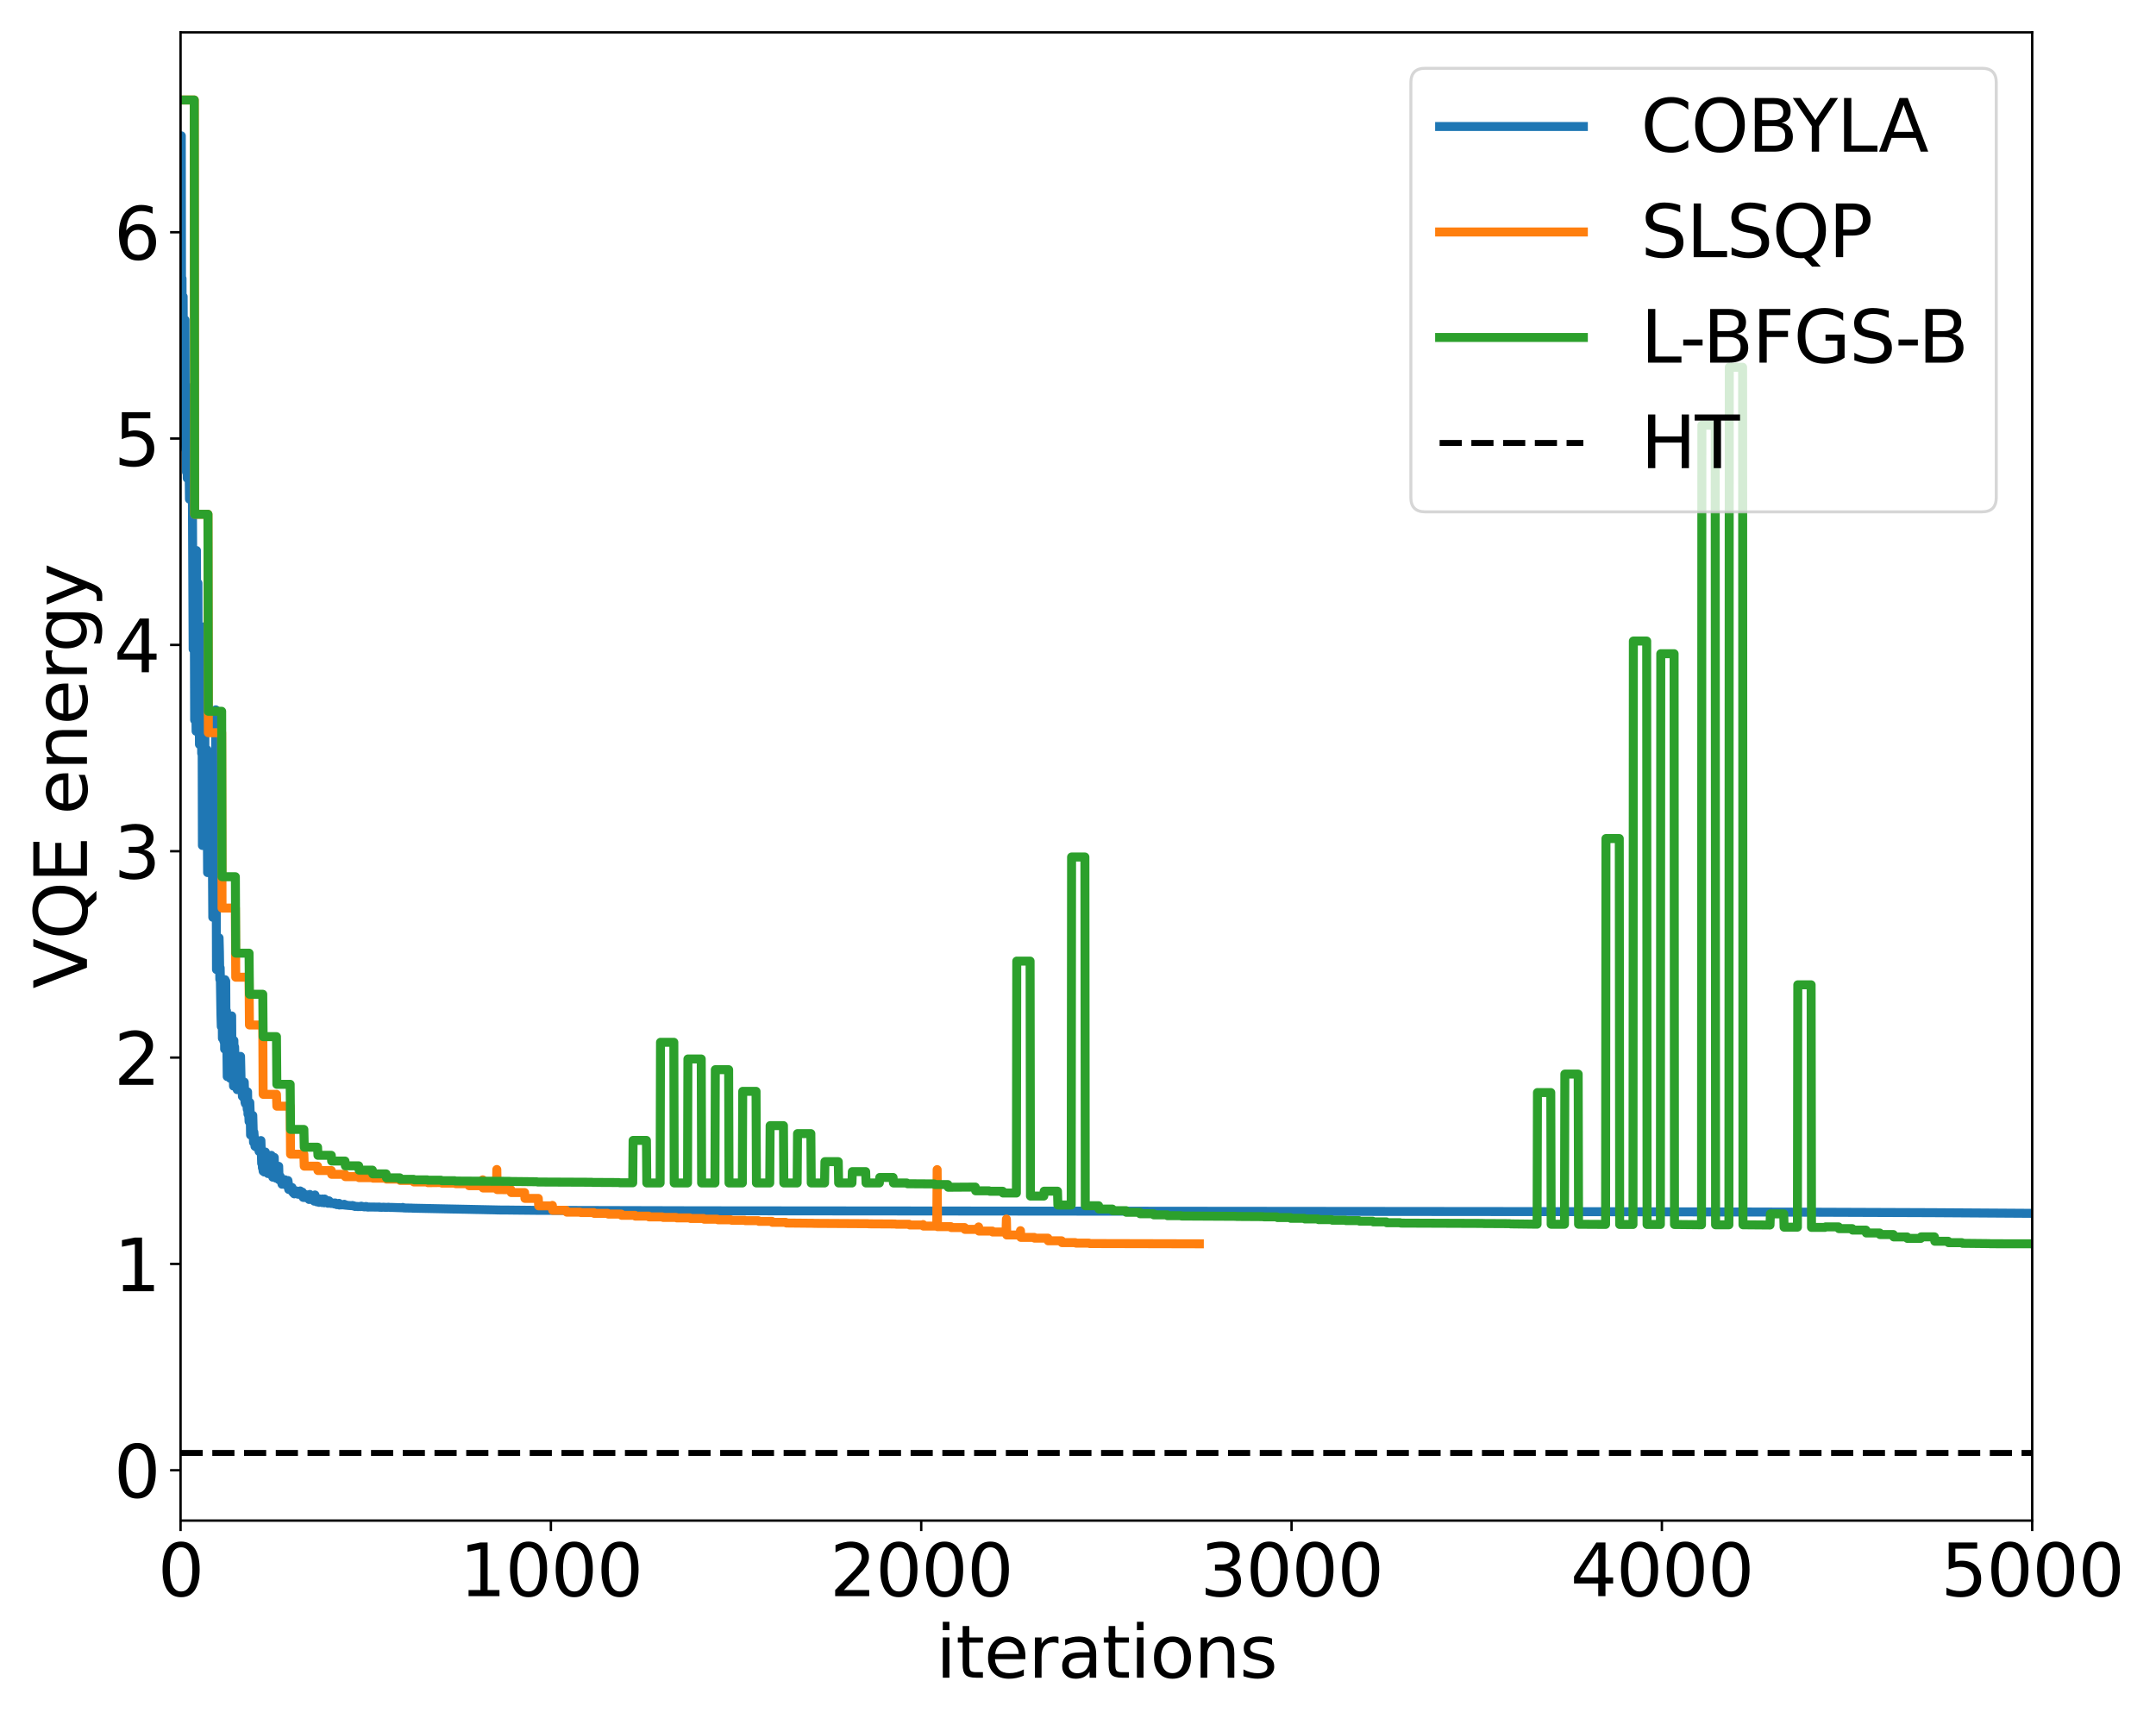 <?xml version="1.0" encoding="utf-8" standalone="no"?>
<!DOCTYPE svg PUBLIC "-//W3C//DTD SVG 1.1//EN"
  "http://www.w3.org/Graphics/SVG/1.1/DTD/svg11.dtd">
<svg height="576pt" version="1.1" viewBox="0 0 720 576" width="720pt" xmlns="http://www.w3.org/2000/svg" xmlns:xlink="http://www.w3.org/1999/xlink">
 <defs>
  <style type="text/css">*{stroke-linecap:butt;stroke-linejoin:round;}</style>
 </defs>
 <g id="figure_1">
  <g id="patch_1">
   <path d="M 0 576 
L 720 576 
L 720 0 
L 0 0 
z
" style="fill:#ffffff;"/>
  </g>
  <g id="axes_1">
   <g id="patch_2">
    <path d="M 60.297 507.745 
L 678.66 507.745 
L 678.66 10.8 
L 60.297 10.8 
z
" style="fill:#ffffff;"/>
   </g>
   <g id="matplotlib.axis_1">
    <g id="xtick_1">
     <g id="line2d_1">
      <defs>
       <path d="M 0 0 
L 0 3.5 
" id="ma299e99a36" style="stroke:#000000;stroke-width:0.8;"/>
      </defs>
      <g>
       <use style="stroke:#000000;stroke-width:0.8;" x="60.297" xlink:href="#ma299e99a36" y="507.745"/>
      </g>
     </g>
     <g id="text_1">
      <!-- 0 -->
      <g transform="translate(52.663 532.981)scale(0.24 -0.24)">
       <defs>
        <path d="M 2034 4250 
Q 1547 4250 1301 3770 
Q 1056 3291 1056 2328 
Q 1056 1369 1301 889 
Q 1547 409 2034 409 
Q 2525 409 2770 889 
Q 3016 1369 3016 2328 
Q 3016 3291 2770 3770 
Q 2525 4250 2034 4250 
z
M 2034 4750 
Q 2819 4750 3233 4129 
Q 3647 3509 3647 2328 
Q 3647 1150 3233 529 
Q 2819 -91 2034 -91 
Q 1250 -91 836 529 
Q 422 1150 422 2328 
Q 422 3509 836 4129 
Q 1250 4750 2034 4750 
z
" id="DejaVuSans-30" transform="scale(0.016)"/>
       </defs>
       <use xlink:href="#DejaVuSans-30"/>
      </g>
     </g>
    </g>
    <g id="xtick_2">
     <g id="line2d_2">
      <g>
       <use style="stroke:#000000;stroke-width:0.8;" x="183.97" xlink:href="#ma299e99a36" y="507.745"/>
      </g>
     </g>
     <g id="text_2">
      <!-- 1000 -->
      <g transform="translate(153.43 532.981)scale(0.24 -0.24)">
       <defs>
        <path d="M 794 531 
L 1825 531 
L 1825 4091 
L 703 3866 
L 703 4441 
L 1819 4666 
L 2450 4666 
L 2450 531 
L 3481 531 
L 3481 0 
L 794 0 
L 794 531 
z
" id="DejaVuSans-31" transform="scale(0.016)"/>
       </defs>
       <use xlink:href="#DejaVuSans-31"/>
       <use x="63.623" xlink:href="#DejaVuSans-30"/>
       <use x="127.246" xlink:href="#DejaVuSans-30"/>
       <use x="190.869" xlink:href="#DejaVuSans-30"/>
      </g>
     </g>
    </g>
    <g id="xtick_3">
     <g id="line2d_3">
      <g>
       <use style="stroke:#000000;stroke-width:0.8;" x="307.642" xlink:href="#ma299e99a36" y="507.745"/>
      </g>
     </g>
     <g id="text_3">
      <!-- 2000 -->
      <g transform="translate(277.103 532.981)scale(0.24 -0.24)">
       <defs>
        <path d="M 1228 531 
L 3431 531 
L 3431 0 
L 469 0 
L 469 531 
Q 828 903 1448 1529 
Q 2069 2156 2228 2338 
Q 2531 2678 2651 2914 
Q 2772 3150 2772 3378 
Q 2772 3750 2511 3984 
Q 2250 4219 1831 4219 
Q 1534 4219 1204 4116 
Q 875 4013 500 3803 
L 500 4441 
Q 881 4594 1212 4672 
Q 1544 4750 1819 4750 
Q 2544 4750 2975 4387 
Q 3406 4025 3406 3419 
Q 3406 3131 3298 2873 
Q 3191 2616 2906 2266 
Q 2828 2175 2409 1742 
Q 1991 1309 1228 531 
z
" id="DejaVuSans-32" transform="scale(0.016)"/>
       </defs>
       <use xlink:href="#DejaVuSans-32"/>
       <use x="63.623" xlink:href="#DejaVuSans-30"/>
       <use x="127.246" xlink:href="#DejaVuSans-30"/>
       <use x="190.869" xlink:href="#DejaVuSans-30"/>
      </g>
     </g>
    </g>
    <g id="xtick_4">
     <g id="line2d_4">
      <g>
       <use style="stroke:#000000;stroke-width:0.8;" x="431.315" xlink:href="#ma299e99a36" y="507.745"/>
      </g>
     </g>
     <g id="text_4">
      <!-- 3000 -->
      <g transform="translate(400.775 532.981)scale(0.24 -0.24)">
       <defs>
        <path d="M 2597 2516 
Q 3050 2419 3304 2112 
Q 3559 1806 3559 1356 
Q 3559 666 3084 287 
Q 2609 -91 1734 -91 
Q 1441 -91 1130 -33 
Q 819 25 488 141 
L 488 750 
Q 750 597 1062 519 
Q 1375 441 1716 441 
Q 2309 441 2620 675 
Q 2931 909 2931 1356 
Q 2931 1769 2642 2001 
Q 2353 2234 1838 2234 
L 1294 2234 
L 1294 2753 
L 1863 2753 
Q 2328 2753 2575 2939 
Q 2822 3125 2822 3475 
Q 2822 3834 2567 4026 
Q 2313 4219 1838 4219 
Q 1578 4219 1281 4162 
Q 984 4106 628 3988 
L 628 4550 
Q 988 4650 1302 4700 
Q 1616 4750 1894 4750 
Q 2613 4750 3031 4423 
Q 3450 4097 3450 3541 
Q 3450 3153 3228 2886 
Q 3006 2619 2597 2516 
z
" id="DejaVuSans-33" transform="scale(0.016)"/>
       </defs>
       <use xlink:href="#DejaVuSans-33"/>
       <use x="63.623" xlink:href="#DejaVuSans-30"/>
       <use x="127.246" xlink:href="#DejaVuSans-30"/>
       <use x="190.869" xlink:href="#DejaVuSans-30"/>
      </g>
     </g>
    </g>
    <g id="xtick_5">
     <g id="line2d_5">
      <g>
       <use style="stroke:#000000;stroke-width:0.8;" x="554.987" xlink:href="#ma299e99a36" y="507.745"/>
      </g>
     </g>
     <g id="text_5">
      <!-- 4000 -->
      <g transform="translate(524.447 532.981)scale(0.24 -0.24)">
       <defs>
        <path d="M 2419 4116 
L 825 1625 
L 2419 1625 
L 2419 4116 
z
M 2253 4666 
L 3047 4666 
L 3047 1625 
L 3713 1625 
L 3713 1100 
L 3047 1100 
L 3047 0 
L 2419 0 
L 2419 1100 
L 313 1100 
L 313 1709 
L 2253 4666 
z
" id="DejaVuSans-34" transform="scale(0.016)"/>
       </defs>
       <use xlink:href="#DejaVuSans-34"/>
       <use x="63.623" xlink:href="#DejaVuSans-30"/>
       <use x="127.246" xlink:href="#DejaVuSans-30"/>
       <use x="190.869" xlink:href="#DejaVuSans-30"/>
      </g>
     </g>
    </g>
    <g id="xtick_6">
     <g id="line2d_6">
      <g>
       <use style="stroke:#000000;stroke-width:0.8;" x="678.66" xlink:href="#ma299e99a36" y="507.745"/>
      </g>
     </g>
     <g id="text_6">
      <!-- 5000 -->
      <g transform="translate(648.12 532.981)scale(0.24 -0.24)">
       <defs>
        <path d="M 691 4666 
L 3169 4666 
L 3169 4134 
L 1269 4134 
L 1269 2991 
Q 1406 3038 1543 3061 
Q 1681 3084 1819 3084 
Q 2600 3084 3056 2656 
Q 3513 2228 3513 1497 
Q 3513 744 3044 326 
Q 2575 -91 1722 -91 
Q 1428 -91 1123 -41 
Q 819 9 494 109 
L 494 744 
Q 775 591 1075 516 
Q 1375 441 1709 441 
Q 2250 441 2565 725 
Q 2881 1009 2881 1497 
Q 2881 1984 2565 2268 
Q 2250 2553 1709 2553 
Q 1456 2553 1204 2497 
Q 953 2441 691 2322 
L 691 4666 
z
" id="DejaVuSans-35" transform="scale(0.016)"/>
       </defs>
       <use xlink:href="#DejaVuSans-35"/>
       <use x="63.623" xlink:href="#DejaVuSans-30"/>
       <use x="127.246" xlink:href="#DejaVuSans-30"/>
       <use x="190.869" xlink:href="#DejaVuSans-30"/>
      </g>
     </g>
    </g>
    <g id="text_7">
     <!-- iterations -->
     <g transform="translate(312.533 560.209)scale(0.24 -0.24)">
      <defs>
       <path d="M 603 3500 
L 1178 3500 
L 1178 0 
L 603 0 
L 603 3500 
z
M 603 4863 
L 1178 4863 
L 1178 4134 
L 603 4134 
L 603 4863 
z
" id="DejaVuSans-69" transform="scale(0.016)"/>
       <path d="M 1172 4494 
L 1172 3500 
L 2356 3500 
L 2356 3053 
L 1172 3053 
L 1172 1153 
Q 1172 725 1289 603 
Q 1406 481 1766 481 
L 2356 481 
L 2356 0 
L 1766 0 
Q 1100 0 847 248 
Q 594 497 594 1153 
L 594 3053 
L 172 3053 
L 172 3500 
L 594 3500 
L 594 4494 
L 1172 4494 
z
" id="DejaVuSans-74" transform="scale(0.016)"/>
       <path d="M 3597 1894 
L 3597 1613 
L 953 1613 
Q 991 1019 1311 708 
Q 1631 397 2203 397 
Q 2534 397 2845 478 
Q 3156 559 3463 722 
L 3463 178 
Q 3153 47 2828 -22 
Q 2503 -91 2169 -91 
Q 1331 -91 842 396 
Q 353 884 353 1716 
Q 353 2575 817 3079 
Q 1281 3584 2069 3584 
Q 2775 3584 3186 3129 
Q 3597 2675 3597 1894 
z
M 3022 2063 
Q 3016 2534 2758 2815 
Q 2500 3097 2075 3097 
Q 1594 3097 1305 2825 
Q 1016 2553 972 2059 
L 3022 2063 
z
" id="DejaVuSans-65" transform="scale(0.016)"/>
       <path d="M 2631 2963 
Q 2534 3019 2420 3045 
Q 2306 3072 2169 3072 
Q 1681 3072 1420 2755 
Q 1159 2438 1159 1844 
L 1159 0 
L 581 0 
L 581 3500 
L 1159 3500 
L 1159 2956 
Q 1341 3275 1631 3429 
Q 1922 3584 2338 3584 
Q 2397 3584 2469 3576 
Q 2541 3569 2628 3553 
L 2631 2963 
z
" id="DejaVuSans-72" transform="scale(0.016)"/>
       <path d="M 2194 1759 
Q 1497 1759 1228 1600 
Q 959 1441 959 1056 
Q 959 750 1161 570 
Q 1363 391 1709 391 
Q 2188 391 2477 730 
Q 2766 1069 2766 1631 
L 2766 1759 
L 2194 1759 
z
M 3341 1997 
L 3341 0 
L 2766 0 
L 2766 531 
Q 2569 213 2275 61 
Q 1981 -91 1556 -91 
Q 1019 -91 701 211 
Q 384 513 384 1019 
Q 384 1609 779 1909 
Q 1175 2209 1959 2209 
L 2766 2209 
L 2766 2266 
Q 2766 2663 2505 2880 
Q 2244 3097 1772 3097 
Q 1472 3097 1187 3025 
Q 903 2953 641 2809 
L 641 3341 
Q 956 3463 1253 3523 
Q 1550 3584 1831 3584 
Q 2591 3584 2966 3190 
Q 3341 2797 3341 1997 
z
" id="DejaVuSans-61" transform="scale(0.016)"/>
       <path d="M 1959 3097 
Q 1497 3097 1228 2736 
Q 959 2375 959 1747 
Q 959 1119 1226 758 
Q 1494 397 1959 397 
Q 2419 397 2687 759 
Q 2956 1122 2956 1747 
Q 2956 2369 2687 2733 
Q 2419 3097 1959 3097 
z
M 1959 3584 
Q 2709 3584 3137 3096 
Q 3566 2609 3566 1747 
Q 3566 888 3137 398 
Q 2709 -91 1959 -91 
Q 1206 -91 779 398 
Q 353 888 353 1747 
Q 353 2609 779 3096 
Q 1206 3584 1959 3584 
z
" id="DejaVuSans-6f" transform="scale(0.016)"/>
       <path d="M 3513 2113 
L 3513 0 
L 2938 0 
L 2938 2094 
Q 2938 2591 2744 2837 
Q 2550 3084 2163 3084 
Q 1697 3084 1428 2787 
Q 1159 2491 1159 1978 
L 1159 0 
L 581 0 
L 581 3500 
L 1159 3500 
L 1159 2956 
Q 1366 3272 1645 3428 
Q 1925 3584 2291 3584 
Q 2894 3584 3203 3211 
Q 3513 2838 3513 2113 
z
" id="DejaVuSans-6e" transform="scale(0.016)"/>
       <path d="M 2834 3397 
L 2834 2853 
Q 2591 2978 2328 3040 
Q 2066 3103 1784 3103 
Q 1356 3103 1142 2972 
Q 928 2841 928 2578 
Q 928 2378 1081 2264 
Q 1234 2150 1697 2047 
L 1894 2003 
Q 2506 1872 2764 1633 
Q 3022 1394 3022 966 
Q 3022 478 2636 193 
Q 2250 -91 1575 -91 
Q 1294 -91 989 -36 
Q 684 19 347 128 
L 347 722 
Q 666 556 975 473 
Q 1284 391 1588 391 
Q 1994 391 2212 530 
Q 2431 669 2431 922 
Q 2431 1156 2273 1281 
Q 2116 1406 1581 1522 
L 1381 1569 
Q 847 1681 609 1914 
Q 372 2147 372 2553 
Q 372 3047 722 3315 
Q 1072 3584 1716 3584 
Q 2034 3584 2315 3537 
Q 2597 3491 2834 3397 
z
" id="DejaVuSans-73" transform="scale(0.016)"/>
      </defs>
      <use xlink:href="#DejaVuSans-69"/>
      <use x="27.783" xlink:href="#DejaVuSans-74"/>
      <use x="66.992" xlink:href="#DejaVuSans-65"/>
      <use x="128.516" xlink:href="#DejaVuSans-72"/>
      <use x="169.629" xlink:href="#DejaVuSans-61"/>
      <use x="230.908" xlink:href="#DejaVuSans-74"/>
      <use x="270.117" xlink:href="#DejaVuSans-69"/>
      <use x="297.9" xlink:href="#DejaVuSans-6f"/>
      <use x="359.082" xlink:href="#DejaVuSans-6e"/>
      <use x="422.461" xlink:href="#DejaVuSans-73"/>
     </g>
    </g>
   </g>
   <g id="matplotlib.axis_2">
    <g id="ytick_1">
     <g id="line2d_7">
      <defs>
       <path d="M 0 0 
L -3.5 0 
" id="m1eef77ddd3" style="stroke:#000000;stroke-width:0.8;"/>
      </defs>
      <g>
       <use style="stroke:#000000;stroke-width:0.8;" x="60.297" xlink:href="#m1eef77ddd3" y="490.934"/>
      </g>
     </g>
     <g id="text_8">
      <!-- 0 -->
      <g transform="translate(38.028 500.052)scale(0.24 -0.24)">
       <use xlink:href="#DejaVuSans-30"/>
      </g>
     </g>
    </g>
    <g id="ytick_2">
     <g id="line2d_8">
      <g>
       <use style="stroke:#000000;stroke-width:0.8;" x="60.297" xlink:href="#m1eef77ddd3" y="422.036"/>
      </g>
     </g>
     <g id="text_9">
      <!-- 1 -->
      <g transform="translate(38.028 431.154)scale(0.24 -0.24)">
       <use xlink:href="#DejaVuSans-31"/>
      </g>
     </g>
    </g>
    <g id="ytick_3">
     <g id="line2d_9">
      <g>
       <use style="stroke:#000000;stroke-width:0.8;" x="60.297" xlink:href="#m1eef77ddd3" y="353.137"/>
      </g>
     </g>
     <g id="text_10">
      <!-- 2 -->
      <g transform="translate(38.028 362.256)scale(0.24 -0.24)">
       <use xlink:href="#DejaVuSans-32"/>
      </g>
     </g>
    </g>
    <g id="ytick_4">
     <g id="line2d_10">
      <g>
       <use style="stroke:#000000;stroke-width:0.8;" x="60.297" xlink:href="#m1eef77ddd3" y="284.239"/>
      </g>
     </g>
     <g id="text_11">
      <!-- 3 -->
      <g transform="translate(38.028 293.357)scale(0.24 -0.24)">
       <use xlink:href="#DejaVuSans-33"/>
      </g>
     </g>
    </g>
    <g id="ytick_5">
     <g id="line2d_11">
      <g>
       <use style="stroke:#000000;stroke-width:0.8;" x="60.297" xlink:href="#m1eef77ddd3" y="215.341"/>
      </g>
     </g>
     <g id="text_12">
      <!-- 4 -->
      <g transform="translate(38.028 224.459)scale(0.24 -0.24)">
       <use xlink:href="#DejaVuSans-34"/>
      </g>
     </g>
    </g>
    <g id="ytick_6">
     <g id="line2d_12">
      <g>
       <use style="stroke:#000000;stroke-width:0.8;" x="60.297" xlink:href="#m1eef77ddd3" y="146.443"/>
      </g>
     </g>
     <g id="text_13">
      <!-- 5 -->
      <g transform="translate(38.028 155.561)scale(0.24 -0.24)">
       <use xlink:href="#DejaVuSans-35"/>
      </g>
     </g>
    </g>
    <g id="ytick_7">
     <g id="line2d_13">
      <g>
       <use style="stroke:#000000;stroke-width:0.8;" x="60.297" xlink:href="#m1eef77ddd3" y="77.545"/>
      </g>
     </g>
     <g id="text_14">
      <!-- 6 -->
      <g transform="translate(38.028 86.663)scale(0.24 -0.24)">
       <defs>
        <path d="M 2113 2584 
Q 1688 2584 1439 2293 
Q 1191 2003 1191 1497 
Q 1191 994 1439 701 
Q 1688 409 2113 409 
Q 2538 409 2786 701 
Q 3034 994 3034 1497 
Q 3034 2003 2786 2293 
Q 2538 2584 2113 2584 
z
M 3366 4563 
L 3366 3988 
Q 3128 4100 2886 4159 
Q 2644 4219 2406 4219 
Q 1781 4219 1451 3797 
Q 1122 3375 1075 2522 
Q 1259 2794 1537 2939 
Q 1816 3084 2150 3084 
Q 2853 3084 3261 2657 
Q 3669 2231 3669 1497 
Q 3669 778 3244 343 
Q 2819 -91 2113 -91 
Q 1303 -91 875 529 
Q 447 1150 447 2328 
Q 447 3434 972 4092 
Q 1497 4750 2381 4750 
Q 2619 4750 2861 4703 
Q 3103 4656 3366 4563 
z
" id="DejaVuSans-36" transform="scale(0.016)"/>
       </defs>
       <use xlink:href="#DejaVuSans-36"/>
      </g>
     </g>
    </g>
    <g id="text_15">
     <!-- VQE energy -->
     <g transform="translate(29.036 330.14)rotate(-90)scale(0.24 -0.24)">
      <defs>
       <path d="M 1831 0 
L 50 4666 
L 709 4666 
L 2188 738 
L 3669 4666 
L 4325 4666 
L 2547 0 
L 1831 0 
z
" id="DejaVuSans-56" transform="scale(0.016)"/>
       <path d="M 2522 4238 
Q 1834 4238 1429 3725 
Q 1025 3213 1025 2328 
Q 1025 1447 1429 934 
Q 1834 422 2522 422 
Q 3209 422 3611 934 
Q 4013 1447 4013 2328 
Q 4013 3213 3611 3725 
Q 3209 4238 2522 4238 
z
M 3406 84 
L 4238 -825 
L 3475 -825 
L 2784 -78 
Q 2681 -84 2626 -87 
Q 2572 -91 2522 -91 
Q 1538 -91 948 567 
Q 359 1225 359 2328 
Q 359 3434 948 4092 
Q 1538 4750 2522 4750 
Q 3503 4750 4090 4092 
Q 4678 3434 4678 2328 
Q 4678 1516 4351 937 
Q 4025 359 3406 84 
z
" id="DejaVuSans-51" transform="scale(0.016)"/>
       <path d="M 628 4666 
L 3578 4666 
L 3578 4134 
L 1259 4134 
L 1259 2753 
L 3481 2753 
L 3481 2222 
L 1259 2222 
L 1259 531 
L 3634 531 
L 3634 0 
L 628 0 
L 628 4666 
z
" id="DejaVuSans-45" transform="scale(0.016)"/>
       <path id="DejaVuSans-20" transform="scale(0.016)"/>
       <path d="M 2906 1791 
Q 2906 2416 2648 2759 
Q 2391 3103 1925 3103 
Q 1463 3103 1205 2759 
Q 947 2416 947 1791 
Q 947 1169 1205 825 
Q 1463 481 1925 481 
Q 2391 481 2648 825 
Q 2906 1169 2906 1791 
z
M 3481 434 
Q 3481 -459 3084 -895 
Q 2688 -1331 1869 -1331 
Q 1566 -1331 1297 -1286 
Q 1028 -1241 775 -1147 
L 775 -588 
Q 1028 -725 1275 -790 
Q 1522 -856 1778 -856 
Q 2344 -856 2625 -561 
Q 2906 -266 2906 331 
L 2906 616 
Q 2728 306 2450 153 
Q 2172 0 1784 0 
Q 1141 0 747 490 
Q 353 981 353 1791 
Q 353 2603 747 3093 
Q 1141 3584 1784 3584 
Q 2172 3584 2450 3431 
Q 2728 3278 2906 2969 
L 2906 3500 
L 3481 3500 
L 3481 434 
z
" id="DejaVuSans-67" transform="scale(0.016)"/>
       <path d="M 2059 -325 
Q 1816 -950 1584 -1140 
Q 1353 -1331 966 -1331 
L 506 -1331 
L 506 -850 
L 844 -850 
Q 1081 -850 1212 -737 
Q 1344 -625 1503 -206 
L 1606 56 
L 191 3500 
L 800 3500 
L 1894 763 
L 2988 3500 
L 3597 3500 
L 2059 -325 
z
" id="DejaVuSans-79" transform="scale(0.016)"/>
      </defs>
      <use xlink:href="#DejaVuSans-56"/>
      <use x="68.408" xlink:href="#DejaVuSans-51"/>
      <use x="147.119" xlink:href="#DejaVuSans-45"/>
      <use x="210.303" xlink:href="#DejaVuSans-20"/>
      <use x="242.09" xlink:href="#DejaVuSans-65"/>
      <use x="303.613" xlink:href="#DejaVuSans-6e"/>
      <use x="366.992" xlink:href="#DejaVuSans-65"/>
      <use x="428.516" xlink:href="#DejaVuSans-72"/>
      <use x="467.879" xlink:href="#DejaVuSans-67"/>
      <use x="531.355" xlink:href="#DejaVuSans-79"/>
     </g>
    </g>
   </g>
   <g id="line2d_14">
    <path clip-path="url(#p0dd1092e55)" d="M 60.421 119.847 
L 60.545 45.346 
L 60.669 125.949 
L 60.792 92.991 
L 60.916 129.097 
L 61.04 123.174 
L 61.163 99.031 
L 61.287 133.369 
L 61.534 110.363 
L 61.658 113.57 
L 61.782 106.799 
L 61.905 147.706 
L 62.029 150.076 
L 62.153 139.671 
L 62.276 157.658 
L 62.4 135.623 
L 62.524 159.696 
L 62.647 135.701 
L 62.895 149.139 
L 63.018 157.239 
L 63.142 155.806 
L 63.266 166.666 
L 63.389 164.151 
L 63.637 129.477 
L 63.76 135.559 
L 63.884 152.573 
L 64.008 150.752 
L 64.131 142.798 
L 64.502 216.786 
L 64.626 194.702 
L 64.873 203.354 
L 64.997 240.406 
L 65.244 226.928 
L 65.492 244.176 
L 65.615 183.825 
L 65.739 232.178 
L 65.863 225.707 
L 66.11 194.726 
L 66.234 234.512 
L 66.357 209.908 
L 66.605 248.562 
L 66.852 222.932 
L 66.976 236.829 
L 67.099 216.301 
L 67.347 251.541 
L 67.471 232.176 
L 67.594 282.311 
L 67.842 261.515 
L 67.965 275.693 
L 68.089 252.566 
L 68.213 260.558 
L 68.336 209.243 
L 68.46 265.493 
L 68.584 263.402 
L 68.707 273.918 
L 68.831 265.978 
L 68.955 276.29 
L 69.078 250.298 
L 69.326 291.37 
L 69.573 274.632 
L 69.697 276.397 
L 69.82 288.903 
L 70.068 263.687 
L 70.315 287.033 
L 70.439 284.19 
L 70.562 252.123 
L 70.686 267.958 
L 70.81 268.855 
L 71.057 306.293 
L 71.304 275.518 
L 71.552 291.944 
L 71.675 296.515 
L 71.799 276.305 
L 71.923 295.198 
L 72.046 237.022 
L 72.294 323.75 
L 72.417 313.324 
L 72.541 314.392 
L 72.665 321.489 
L 72.788 314.348 
L 73.036 322.575 
L 73.159 313.168 
L 73.283 317.856 
L 73.407 327.021 
L 73.53 323.183 
L 73.778 338.592 
L 73.901 342.766 
L 74.025 340.587 
L 74.149 328.697 
L 74.272 346.701 
L 74.396 343.43 
L 74.52 345.225 
L 74.644 330.757 
L 74.767 347.68 
L 74.891 330.345 
L 75.015 350.298 
L 75.138 327.132 
L 75.262 348.885 
L 75.386 327.622 
L 75.509 350.216 
L 75.633 337.536 
L 75.88 359.478 
L 76.004 359.074 
L 76.128 348.834 
L 76.251 359.519 
L 76.375 339.381 
L 76.499 357.33 
L 76.622 357.28 
L 76.746 349.172 
L 76.87 360.063 
L 76.993 351.541 
L 77.117 357.968 
L 77.241 358.139 
L 77.364 339.222 
L 77.488 358.088 
L 77.612 352.604 
L 77.735 352.845 
L 77.859 355.288 
L 77.983 362.649 
L 78.106 347.43 
L 78.23 357.453 
L 78.354 349.575 
L 78.601 357.744 
L 78.725 354.564 
L 78.972 361.931 
L 79.096 357.482 
L 79.219 363.852 
L 79.343 360.305 
L 79.467 361.236 
L 79.59 356.603 
L 79.714 363.557 
L 79.961 357.832 
L 80.085 356.69 
L 80.209 359.704 
L 80.332 352.74 
L 80.58 363.969 
L 80.703 362.255 
L 80.827 362.983 
L 80.951 366.096 
L 81.198 363.02 
L 81.322 366.5 
L 81.569 361.319 
L 81.817 368.084 
L 81.94 368.499 
L 82.311 366.336 
L 82.559 370.374 
L 82.682 364.58 
L 82.806 372.016 
L 82.93 372.219 
L 83.053 371.542 
L 83.177 374.48 
L 83.301 374.386 
L 83.424 368.135 
L 83.548 371.501 
L 83.672 378.999 
L 83.795 377.374 
L 83.919 377.31 
L 84.29 374.853 
L 84.414 372.445 
L 84.661 381.446 
L 84.785 378.036 
L 85.032 381.002 
L 85.156 382.77 
L 85.279 381.125 
L 85.403 382.956 
L 85.527 381.111 
L 85.774 382.341 
L 85.898 383.085 
L 86.145 380.91 
L 86.269 383.577 
L 86.392 382.254 
L 86.516 384.459 
L 86.64 381.633 
L 86.763 383.711 
L 86.887 382.865 
L 87.011 383.188 
L 87.134 380.849 
L 87.382 388.479 
L 87.505 385.482 
L 87.629 389.957 
L 87.753 389.773 
L 87.876 391.075 
L 88 389.258 
L 88.124 389.725 
L 88.247 391.347 
L 88.495 388.799 
L 88.619 384.672 
L 88.866 389.998 
L 88.99 389.977 
L 89.113 388.11 
L 89.237 390.851 
L 89.361 389.599 
L 89.484 391.866 
L 89.608 390.13 
L 89.732 391.881 
L 89.855 389.124 
L 89.979 391.644 
L 90.103 391.496 
L 90.35 389.445 
L 90.474 391.771 
L 90.597 385.783 
L 90.845 391.688 
L 90.968 390.712 
L 91.092 393.078 
L 91.339 391.963 
L 91.463 392.279 
L 91.587 386.477 
L 91.71 392.054 
L 91.834 389.443 
L 91.958 391.883 
L 92.081 389.958 
L 92.205 393.423 
L 92.329 392.116 
L 92.452 392.939 
L 92.576 390.573 
L 92.7 393.604 
L 92.823 391.973 
L 92.947 392.762 
L 93.071 389.444 
L 93.194 393.95 
L 93.318 392.516 
L 93.442 392.911 
L 93.565 392.783 
L 93.813 394.266 
L 93.936 394.3 
L 94.184 395.428 
L 94.431 395.099 
L 94.555 395.081 
L 94.678 393.886 
L 94.802 395.415 
L 94.926 394.257 
L 95.049 394.82 
L 95.173 393.94 
L 95.297 395.017 
L 95.42 394.073 
L 95.668 395.821 
L 95.792 395.441 
L 95.915 395.796 
L 96.039 395.748 
L 96.163 394.192 
L 96.286 395.111 
L 96.41 397.166 
L 96.657 397.248 
L 96.781 396.461 
L 96.905 397.335 
L 97.028 397.104 
L 97.152 397.444 
L 97.276 396.57 
L 97.399 397.628 
L 97.523 396.513 
L 97.77 398.09 
L 97.894 398.279 
L 98.018 397.305 
L 98.265 398.644 
L 98.512 397.912 
L 98.636 398.296 
L 98.76 397.61 
L 99.007 398.402 
L 99.254 397.941 
L 99.378 397.784 
L 99.502 398.762 
L 99.749 398.038 
L 99.873 398.593 
L 100.12 398.586 
L 100.244 397.674 
L 100.491 398.924 
L 100.615 398.482 
L 100.862 399.304 
L 100.986 398.07 
L 101.233 399.818 
L 101.357 399.854 
L 101.48 399.321 
L 101.728 399.818 
L 101.851 399.728 
L 101.975 399.886 
L 102.099 399.605 
L 102.222 398.917 
L 102.346 399.78 
L 102.47 399.069 
L 102.593 399.983 
L 102.717 399.227 
L 102.841 400.084 
L 102.965 399.804 
L 103.088 399.941 
L 103.212 400.513 
L 103.336 400.408 
L 103.459 398.842 
L 103.583 400.29 
L 103.707 399.876 
L 103.83 400.407 
L 104.078 400.228 
L 104.201 399.357 
L 104.325 400.649 
L 104.572 400.622 
L 104.696 400.129 
L 104.82 400.346 
L 104.943 401.078 
L 105.067 401.048 
L 105.191 399.015 
L 105.314 400.799 
L 105.438 400.391 
L 105.562 400.632 
L 105.685 400.04 
L 105.809 401.319 
L 105.933 400.693 
L 106.056 401.144 
L 106.18 401.154 
L 106.304 401.017 
L 106.551 401.487 
L 106.675 400.322 
L 106.798 401.063 
L 106.922 400.641 
L 107.046 401.082 
L 107.169 400.637 
L 107.293 401.374 
L 107.417 401.268 
L 107.54 401.548 
L 107.664 400.352 
L 107.788 401.293 
L 107.911 400.851 
L 108.035 401.523 
L 108.159 400.882 
L 108.282 401.63 
L 108.406 400.36 
L 108.53 401.302 
L 108.653 401.276 
L 108.777 401.402 
L 108.901 400.773 
L 109.024 401.306 
L 109.148 400.83 
L 109.272 401.46 
L 109.395 401.263 
L 109.519 401.791 
L 109.643 401.298 
L 109.766 401.634 
L 109.89 400.978 
L 110.138 401.786 
L 110.261 401.528 
L 110.385 401.744 
L 110.509 401.572 
L 110.632 401.864 
L 110.88 401.764 
L 111.003 401.669 
L 111.374 401.915 
L 111.498 401.842 
L 111.622 402.018 
L 111.745 401.679 
L 111.869 401.933 
L 111.993 401.692 
L 112.116 402.104 
L 112.24 401.886 
L 112.487 402.244 
L 112.611 402.228 
L 112.735 401.872 
L 112.858 402.187 
L 112.982 402.016 
L 113.106 402.106 
L 113.229 401.818 
L 113.353 402.379 
L 113.848 402.197 
L 114.095 402.345 
L 114.713 402.208 
L 114.837 402.361 
L 114.961 402.124 
L 115.084 402.396 
L 115.208 402.328 
L 115.455 402.431 
L 115.579 402.354 
L 115.826 402.466 
L 116.568 402.533 
L 117.434 402.594 
L 117.682 402.525 
L 118.053 402.699 
L 118.176 402.64 
L 118.547 402.849 
L 119.042 402.828 
L 119.537 402.896 
L 120.155 402.855 
L 120.279 402.902 
L 120.402 402.823 
L 120.526 402.881 
L 120.65 402.759 
L 120.897 402.833 
L 121.639 402.985 
L 122.134 402.864 
L 122.257 403.001 
L 122.381 402.88 
L 122.876 403.078 
L 123.247 403.036 
L 126.462 403.072 
L 126.586 403.039 
L 126.71 403.126 
L 126.957 403.096 
L 127.328 403.148 
L 128.194 403.096 
L 128.441 403.147 
L 128.688 403.142 
L 129.183 403.168 
L 129.678 403.104 
L 130.42 403.193 
L 130.667 403.168 
L 134.377 403.293 
L 134.501 403.176 
L 134.872 403.348 
L 135.119 403.32 
L 135.367 403.365 
L 137.469 403.399 
L 137.84 403.429 
L 167.398 404.045 
L 169.624 404.051 
L 171.603 404.074 
L 177.415 404.134 
L 179.518 404.155 
L 228.368 404.287 
L 242.962 404.309 
L 307.519 404.367 
L 505.519 404.559 
L 518.628 404.578 
L 537.055 404.607 
L 583.556 404.705 
L 598.026 404.746 
L 645.639 404.931 
L 678.784 405.151 
L 678.784 405.151 
" style="fill:none;stroke:#1f77b4;stroke-linecap:square;stroke-width:3;"/>
   </g>
   <g id="line2d_15">
    <path clip-path="url(#p0dd1092e55)" d="M 60.421 33.388 
L 64.873 33.388 
L 64.997 171.725 
L 69.449 171.725 
L 69.573 244.663 
L 74.025 244.663 
L 74.149 303.208 
L 78.601 303.208 
L 78.725 326.301 
L 83.177 326.301 
L 83.301 342.252 
L 87.753 342.252 
L 87.876 365.412 
L 92.329 365.412 
L 92.452 369.37 
L 96.905 369.37 
L 97.028 385.4 
L 101.48 385.4 
L 101.604 389.393 
L 106.056 389.393 
L 106.18 390.853 
L 110.632 390.853 
L 110.756 392.116 
L 115.208 392.116 
L 115.332 392.897 
L 119.784 392.897 
L 119.908 393.231 
L 124.36 393.231 
L 124.607 393.414 
L 128.936 393.414 
L 129.059 393.711 
L 133.512 393.711 
L 133.635 394.152 
L 138.088 394.152 
L 138.211 394.668 
L 142.663 394.668 
L 142.911 394.909 
L 147.363 394.859 
L 147.61 395.063 
L 151.939 395.063 
L 152.186 395.241 
L 156.515 395.241 
L 156.638 395.915 
L 161.091 395.915 
L 161.214 393.969 
L 161.338 396.687 
L 165.79 396.687 
L 165.914 390.512 
L 166.037 397.219 
L 170.613 397.261 
L 170.737 398.212 
L 175.189 398.212 
L 175.313 400.159 
L 179.765 400.159 
L 179.889 402.65 
L 184.341 402.65 
L 184.465 402.49 
L 184.588 404.131 
L 189.041 404.131 
L 189.164 404.315 
L 189.288 404.75 
L 193.74 404.75 
L 193.987 404.886 
L 198.316 404.886 
L 198.44 405.158 
L 202.892 405.158 
L 203.139 405.399 
L 207.468 405.399 
L 207.591 405.808 
L 212.044 405.808 
L 212.167 406.076 
L 216.62 406.076 
L 216.743 406.341 
L 221.195 406.341 
L 221.443 406.513 
L 225.771 406.513 
L 226.019 406.675 
L 230.347 406.675 
L 230.595 406.864 
L 234.923 406.864 
L 235.17 407.107 
L 239.499 407.107 
L 239.746 407.297 
L 244.075 407.297 
L 244.322 407.458 
L 248.651 407.458 
L 248.898 407.599 
L 253.227 407.599 
L 253.474 407.834 
L 257.802 407.834 
L 257.926 408.155 
L 262.378 408.155 
L 262.626 408.385 
L 271.53 408.472 
L 272.025 408.502 
L 289.834 408.604 
L 290.205 408.657 
L 298.985 408.707 
L 299.233 408.781 
L 303.561 408.781 
L 303.809 409.031 
L 308.137 409.031 
L 308.261 408.898 
L 308.385 409.402 
L 312.837 409.402 
L 312.96 390.551 
L 313.084 409.594 
L 317.536 409.594 
L 317.66 409.895 
L 322.112 409.895 
L 322.236 410.507 
L 326.688 410.507 
L 326.812 409.692 
L 326.935 411.073 
L 331.388 411.073 
L 331.511 411.385 
L 335.964 411.385 
L 336.087 407.065 
L 336.211 412.377 
L 340.663 412.377 
L 340.787 410.939 
L 340.91 413.176 
L 345.363 413.176 
L 345.486 413.435 
L 349.938 413.435 
L 350.062 414.323 
L 354.514 414.323 
L 354.638 414.922 
L 359.09 414.922 
L 359.338 415.095 
L 363.666 415.095 
L 363.913 415.236 
L 400.521 415.326 
L 400.521 415.326 
" style="fill:none;stroke:#ff7f0e;stroke-linecap:square;stroke-width:3;"/>
   </g>
   <g id="line2d_16">
    <path clip-path="url(#p0dd1092e55)" d="M 60.421 33.388 
L 64.873 33.388 
L 64.997 171.725 
L 69.449 171.725 
L 69.573 237.508 
L 74.025 237.508 
L 74.149 292.752 
L 78.601 292.752 
L 78.725 318.276 
L 83.177 318.276 
L 83.301 331.997 
L 87.753 331.997 
L 87.876 346.149 
L 92.329 346.149 
L 92.452 362.067 
L 96.905 362.067 
L 97.028 377.13 
L 101.48 377.13 
L 101.604 383.069 
L 106.056 383.069 
L 106.18 385.774 
L 110.632 385.774 
L 110.756 387.683 
L 115.208 387.683 
L 115.332 389.286 
L 119.784 389.286 
L 119.908 390.719 
L 124.36 390.719 
L 124.484 391.974 
L 128.936 391.974 
L 129.059 393.294 
L 133.512 393.294 
L 133.635 393.787 
L 138.088 393.787 
L 138.335 393.965 
L 142.663 393.965 
L 142.911 394.076 
L 147.239 394.076 
L 147.487 394.247 
L 151.815 394.247 
L 152.062 394.37 
L 170.119 394.467 
L 170.49 394.51 
L 179.27 394.602 
L 179.518 394.692 
L 197.574 394.77 
L 197.945 394.822 
L 206.726 394.868 
L 206.973 394.95 
L 211.302 394.95 
L 211.425 380.797 
L 215.878 380.797 
L 216.001 395.005 
L 220.453 395.005 
L 220.577 348.031 
L 225.029 348.031 
L 225.153 395.006 
L 229.605 395.006 
L 229.729 353.608 
L 234.181 353.608 
L 234.305 395.006 
L 238.757 395.006 
L 238.881 357.177 
L 243.333 357.177 
L 243.456 395.006 
L 247.909 395.006 
L 248.032 364.413 
L 252.485 364.413 
L 252.608 395.006 
L 257.06 395.006 
L 257.184 375.864 
L 261.636 375.864 
L 261.76 395.006 
L 266.212 395.006 
L 266.336 378.527 
L 270.788 378.527 
L 270.912 395.006 
L 275.364 395.006 
L 275.488 387.889 
L 279.94 387.889 
L 280.064 395.008 
L 284.516 395.008 
L 284.639 391.215 
L 289.092 391.215 
L 289.215 395.009 
L 293.668 395.009 
L 293.791 393.171 
L 298.243 393.171 
L 298.367 395.011 
L 302.819 395.011 
L 303.067 395.263 
L 311.971 395.32 
L 312.218 395.547 
L 316.547 395.547 
L 316.671 396.441 
L 325.699 396.38 
L 325.822 397.628 
L 330.275 397.628 
L 330.522 397.776 
L 334.85 397.776 
L 334.974 398.367 
L 339.426 398.367 
L 339.55 320.922 
L 344.002 320.922 
L 344.126 399.382 
L 348.578 399.382 
L 348.702 397.749 
L 353.154 397.749 
L 353.278 402.365 
L 357.73 402.365 
L 357.854 286.166 
L 362.306 286.166 
L 362.429 402.605 
L 366.882 402.605 
L 367.005 403.72 
L 371.458 403.72 
L 371.581 404.248 
L 376.033 404.248 
L 376.157 404.801 
L 380.609 404.801 
L 380.733 405.285 
L 385.185 405.285 
L 385.309 405.65 
L 389.761 405.65 
L 389.885 405.927 
L 394.337 405.927 
L 394.584 406.048 
L 412.64 406.148 
L 413.011 406.194 
L 421.792 406.249 
L 422.04 406.326 
L 426.368 406.326 
L 426.615 406.558 
L 430.944 406.558 
L 431.068 406.817 
L 435.52 406.817 
L 435.767 407.023 
L 440.096 407.023 
L 440.343 407.255 
L 444.672 407.255 
L 444.919 407.446 
L 449.248 407.446 
L 449.495 407.579 
L 453.823 407.579 
L 454.071 407.774 
L 458.399 407.774 
L 458.647 408.004 
L 462.975 408.004 
L 463.099 408.279 
L 467.551 408.279 
L 467.798 408.41 
L 495.006 408.514 
L 495.501 408.547 
L 504.158 408.593 
L 504.405 408.669 
L 513.31 408.775 
L 513.434 364.812 
L 517.886 364.812 
L 518.009 408.798 
L 522.462 408.798 
L 522.585 358.647 
L 527.038 358.647 
L 527.161 408.798 
L 536.189 408.849 
L 536.313 280.001 
L 540.765 280.001 
L 540.889 408.871 
L 545.341 408.871 
L 545.465 214.052 
L 549.917 214.052 
L 550.041 408.871 
L 554.493 408.871 
L 554.616 218.281 
L 559.069 218.281 
L 559.192 408.871 
L 568.22 408.96 
L 568.344 141.978 
L 572.796 141.978 
L 572.92 408.973 
L 577.372 408.973 
L 577.496 122.624 
L 581.948 122.624 
L 582.072 408.973 
L 591.1 409.048 
L 591.224 405.332 
L 595.676 405.332 
L 595.799 409.763 
L 600.252 409.763 
L 600.375 328.841 
L 604.828 328.841 
L 604.951 409.849 
L 609.403 409.849 
L 609.651 409.671 
L 613.979 409.671 
L 614.103 410.256 
L 618.555 410.256 
L 618.679 410.75 
L 623.131 410.75 
L 623.255 411.709 
L 627.707 411.709 
L 627.831 412.233 
L 632.283 412.233 
L 632.406 413.024 
L 636.859 413.024 
L 636.982 413.521 
L 641.435 413.521 
L 641.558 413.003 
L 646.01 413.003 
L 646.134 414.47 
L 650.586 414.47 
L 650.71 414.941 
L 655.162 414.941 
L 655.41 415.163 
L 664.314 415.259 
L 664.685 415.3 
L 678.784 415.324 
L 678.784 415.324 
" style="fill:none;stroke:#2ca02c;stroke-linecap:square;stroke-width:3;"/>
   </g>
   <g id="line2d_17">
    <path clip-path="url(#p0dd1092e55)" d="M 60.297 485.157 
L 678.66 485.157 
" style="fill:none;stroke:#000000;stroke-dasharray:7.4,3.2;stroke-dashoffset:0;stroke-width:2;"/>
   </g>
   <g id="patch_3">
    <path d="M 60.297 507.745 
L 60.297 10.8 
" style="fill:none;stroke:#000000;stroke-linecap:square;stroke-linejoin:miter;stroke-width:0.8;"/>
   </g>
   <g id="patch_4">
    <path d="M 678.66 507.745 
L 678.66 10.8 
" style="fill:none;stroke:#000000;stroke-linecap:square;stroke-linejoin:miter;stroke-width:0.8;"/>
   </g>
   <g id="patch_5">
    <path d="M 60.297 507.745 
L 678.66 507.745 
" style="fill:none;stroke:#000000;stroke-linecap:square;stroke-linejoin:miter;stroke-width:0.8;"/>
   </g>
   <g id="patch_6">
    <path d="M 60.297 10.8 
L 678.66 10.8 
" style="fill:none;stroke:#000000;stroke-linecap:square;stroke-linejoin:miter;stroke-width:0.8;"/>
   </g>
   <g id="legend_1">
    <g id="patch_7">
     <path d="M 475.961 170.91 
L 661.86 170.91 
Q 666.66 170.91 666.66 166.11 
L 666.66 27.6 
Q 666.66 22.8 661.86 22.8 
L 475.961 22.8 
Q 471.161 22.8 471.161 27.6 
L 471.161 166.11 
Q 471.161 170.91 475.961 170.91 
z
" style="fill:#ffffff;opacity:0.8;stroke:#cccccc;stroke-linejoin:miter;"/>
    </g>
    <g id="line2d_18">
     <path d="M 480.761 42.236 
L 528.761 42.236 
" style="fill:none;stroke:#1f77b4;stroke-linecap:square;stroke-width:3;"/>
    </g>
    <g id="line2d_19"/>
    <g id="text_16">
     <!-- COBYLA -->
     <g transform="translate(547.961 50.636)scale(0.24 -0.24)">
      <defs>
       <path d="M 4122 4306 
L 4122 3641 
Q 3803 3938 3442 4084 
Q 3081 4231 2675 4231 
Q 1875 4231 1450 3742 
Q 1025 3253 1025 2328 
Q 1025 1406 1450 917 
Q 1875 428 2675 428 
Q 3081 428 3442 575 
Q 3803 722 4122 1019 
L 4122 359 
Q 3791 134 3420 21 
Q 3050 -91 2638 -91 
Q 1578 -91 968 557 
Q 359 1206 359 2328 
Q 359 3453 968 4101 
Q 1578 4750 2638 4750 
Q 3056 4750 3426 4639 
Q 3797 4528 4122 4306 
z
" id="DejaVuSans-43" transform="scale(0.016)"/>
       <path d="M 2522 4238 
Q 1834 4238 1429 3725 
Q 1025 3213 1025 2328 
Q 1025 1447 1429 934 
Q 1834 422 2522 422 
Q 3209 422 3611 934 
Q 4013 1447 4013 2328 
Q 4013 3213 3611 3725 
Q 3209 4238 2522 4238 
z
M 2522 4750 
Q 3503 4750 4090 4092 
Q 4678 3434 4678 2328 
Q 4678 1225 4090 567 
Q 3503 -91 2522 -91 
Q 1538 -91 948 565 
Q 359 1222 359 2328 
Q 359 3434 948 4092 
Q 1538 4750 2522 4750 
z
" id="DejaVuSans-4f" transform="scale(0.016)"/>
       <path d="M 1259 2228 
L 1259 519 
L 2272 519 
Q 2781 519 3026 730 
Q 3272 941 3272 1375 
Q 3272 1813 3026 2020 
Q 2781 2228 2272 2228 
L 1259 2228 
z
M 1259 4147 
L 1259 2741 
L 2194 2741 
Q 2656 2741 2882 2914 
Q 3109 3088 3109 3444 
Q 3109 3797 2882 3972 
Q 2656 4147 2194 4147 
L 1259 4147 
z
M 628 4666 
L 2241 4666 
Q 2963 4666 3353 4366 
Q 3744 4066 3744 3513 
Q 3744 3084 3544 2831 
Q 3344 2578 2956 2516 
Q 3422 2416 3680 2098 
Q 3938 1781 3938 1306 
Q 3938 681 3513 340 
Q 3088 0 2303 0 
L 628 0 
L 628 4666 
z
" id="DejaVuSans-42" transform="scale(0.016)"/>
       <path d="M -13 4666 
L 666 4666 
L 1959 2747 
L 3244 4666 
L 3922 4666 
L 2272 2222 
L 2272 0 
L 1638 0 
L 1638 2222 
L -13 4666 
z
" id="DejaVuSans-59" transform="scale(0.016)"/>
       <path d="M 628 4666 
L 1259 4666 
L 1259 531 
L 3531 531 
L 3531 0 
L 628 0 
L 628 4666 
z
" id="DejaVuSans-4c" transform="scale(0.016)"/>
       <path d="M 2188 4044 
L 1331 1722 
L 3047 1722 
L 2188 4044 
z
M 1831 4666 
L 2547 4666 
L 4325 0 
L 3669 0 
L 3244 1197 
L 1141 1197 
L 716 0 
L 50 0 
L 1831 4666 
z
" id="DejaVuSans-41" transform="scale(0.016)"/>
      </defs>
      <use xlink:href="#DejaVuSans-43"/>
      <use x="69.824" xlink:href="#DejaVuSans-4f"/>
      <use x="148.535" xlink:href="#DejaVuSans-42"/>
      <use x="211.639" xlink:href="#DejaVuSans-59"/>
      <use x="272.723" xlink:href="#DejaVuSans-4c"/>
      <use x="330.686" xlink:href="#DejaVuSans-41"/>
     </g>
    </g>
    <g id="line2d_20">
     <path d="M 480.761 77.464 
L 528.761 77.464 
" style="fill:none;stroke:#ff7f0e;stroke-linecap:square;stroke-width:3;"/>
    </g>
    <g id="line2d_21"/>
    <g id="text_17">
     <!-- SLSQP -->
     <g transform="translate(547.961 85.864)scale(0.24 -0.24)">
      <defs>
       <path d="M 3425 4513 
L 3425 3897 
Q 3066 4069 2747 4153 
Q 2428 4238 2131 4238 
Q 1616 4238 1336 4038 
Q 1056 3838 1056 3469 
Q 1056 3159 1242 3001 
Q 1428 2844 1947 2747 
L 2328 2669 
Q 3034 2534 3370 2195 
Q 3706 1856 3706 1288 
Q 3706 609 3251 259 
Q 2797 -91 1919 -91 
Q 1588 -91 1214 -16 
Q 841 59 441 206 
L 441 856 
Q 825 641 1194 531 
Q 1563 422 1919 422 
Q 2459 422 2753 634 
Q 3047 847 3047 1241 
Q 3047 1584 2836 1778 
Q 2625 1972 2144 2069 
L 1759 2144 
Q 1053 2284 737 2584 
Q 422 2884 422 3419 
Q 422 4038 858 4394 
Q 1294 4750 2059 4750 
Q 2388 4750 2728 4690 
Q 3069 4631 3425 4513 
z
" id="DejaVuSans-53" transform="scale(0.016)"/>
       <path d="M 1259 4147 
L 1259 2394 
L 2053 2394 
Q 2494 2394 2734 2622 
Q 2975 2850 2975 3272 
Q 2975 3691 2734 3919 
Q 2494 4147 2053 4147 
L 1259 4147 
z
M 628 4666 
L 2053 4666 
Q 2838 4666 3239 4311 
Q 3641 3956 3641 3272 
Q 3641 2581 3239 2228 
Q 2838 1875 2053 1875 
L 1259 1875 
L 1259 0 
L 628 0 
L 628 4666 
z
" id="DejaVuSans-50" transform="scale(0.016)"/>
      </defs>
      <use xlink:href="#DejaVuSans-53"/>
      <use x="63.477" xlink:href="#DejaVuSans-4c"/>
      <use x="119.189" xlink:href="#DejaVuSans-53"/>
      <use x="182.666" xlink:href="#DejaVuSans-51"/>
      <use x="261.377" xlink:href="#DejaVuSans-50"/>
     </g>
    </g>
    <g id="line2d_22">
     <path d="M 480.761 112.691 
L 528.761 112.691 
" style="fill:none;stroke:#2ca02c;stroke-linecap:square;stroke-width:3;"/>
    </g>
    <g id="line2d_23"/>
    <g id="text_18">
     <!-- L-BFGS-B -->
     <g transform="translate(547.961 121.091)scale(0.24 -0.24)">
      <defs>
       <path d="M 313 2009 
L 1997 2009 
L 1997 1497 
L 313 1497 
L 313 2009 
z
" id="DejaVuSans-2d" transform="scale(0.016)"/>
       <path d="M 628 4666 
L 3309 4666 
L 3309 4134 
L 1259 4134 
L 1259 2759 
L 3109 2759 
L 3109 2228 
L 1259 2228 
L 1259 0 
L 628 0 
L 628 4666 
z
" id="DejaVuSans-46" transform="scale(0.016)"/>
       <path d="M 3809 666 
L 3809 1919 
L 2778 1919 
L 2778 2438 
L 4434 2438 
L 4434 434 
Q 4069 175 3628 42 
Q 3188 -91 2688 -91 
Q 1594 -91 976 548 
Q 359 1188 359 2328 
Q 359 3472 976 4111 
Q 1594 4750 2688 4750 
Q 3144 4750 3555 4637 
Q 3966 4525 4313 4306 
L 4313 3634 
Q 3963 3931 3569 4081 
Q 3175 4231 2741 4231 
Q 1884 4231 1454 3753 
Q 1025 3275 1025 2328 
Q 1025 1384 1454 906 
Q 1884 428 2741 428 
Q 3075 428 3337 486 
Q 3600 544 3809 666 
z
" id="DejaVuSans-47" transform="scale(0.016)"/>
      </defs>
      <use xlink:href="#DejaVuSans-4c"/>
      <use x="53.963" xlink:href="#DejaVuSans-2d"/>
      <use x="86.422" xlink:href="#DejaVuSans-42"/>
      <use x="155.025" xlink:href="#DejaVuSans-46"/>
      <use x="212.545" xlink:href="#DejaVuSans-47"/>
      <use x="290.035" xlink:href="#DejaVuSans-53"/>
      <use x="353.512" xlink:href="#DejaVuSans-2d"/>
      <use x="385.971" xlink:href="#DejaVuSans-42"/>
     </g>
    </g>
    <g id="line2d_24">
     <path d="M 480.761 147.919 
L 528.761 147.919 
" style="fill:none;stroke:#000000;stroke-dasharray:7.4,3.2;stroke-dashoffset:0;stroke-width:2;"/>
    </g>
    <g id="line2d_25"/>
    <g id="text_19">
     <!-- HT -->
     <g transform="translate(547.961 156.319)scale(0.24 -0.24)">
      <defs>
       <path d="M 628 4666 
L 1259 4666 
L 1259 2753 
L 3553 2753 
L 3553 4666 
L 4184 4666 
L 4184 0 
L 3553 0 
L 3553 2222 
L 1259 2222 
L 1259 0 
L 628 0 
L 628 4666 
z
" id="DejaVuSans-48" transform="scale(0.016)"/>
       <path d="M -19 4666 
L 3928 4666 
L 3928 4134 
L 2272 4134 
L 2272 0 
L 1638 0 
L 1638 4134 
L -19 4134 
L -19 4666 
z
" id="DejaVuSans-54" transform="scale(0.016)"/>
      </defs>
      <use xlink:href="#DejaVuSans-48"/>
      <use x="75.195" xlink:href="#DejaVuSans-54"/>
     </g>
    </g>
   </g>
  </g>
 </g>
 <defs>
  <clipPath id="p0dd1092e55">
   <rect height="496.945" width="618.362" x="60.297" y="10.8"/>
  </clipPath>
 </defs>
</svg>
